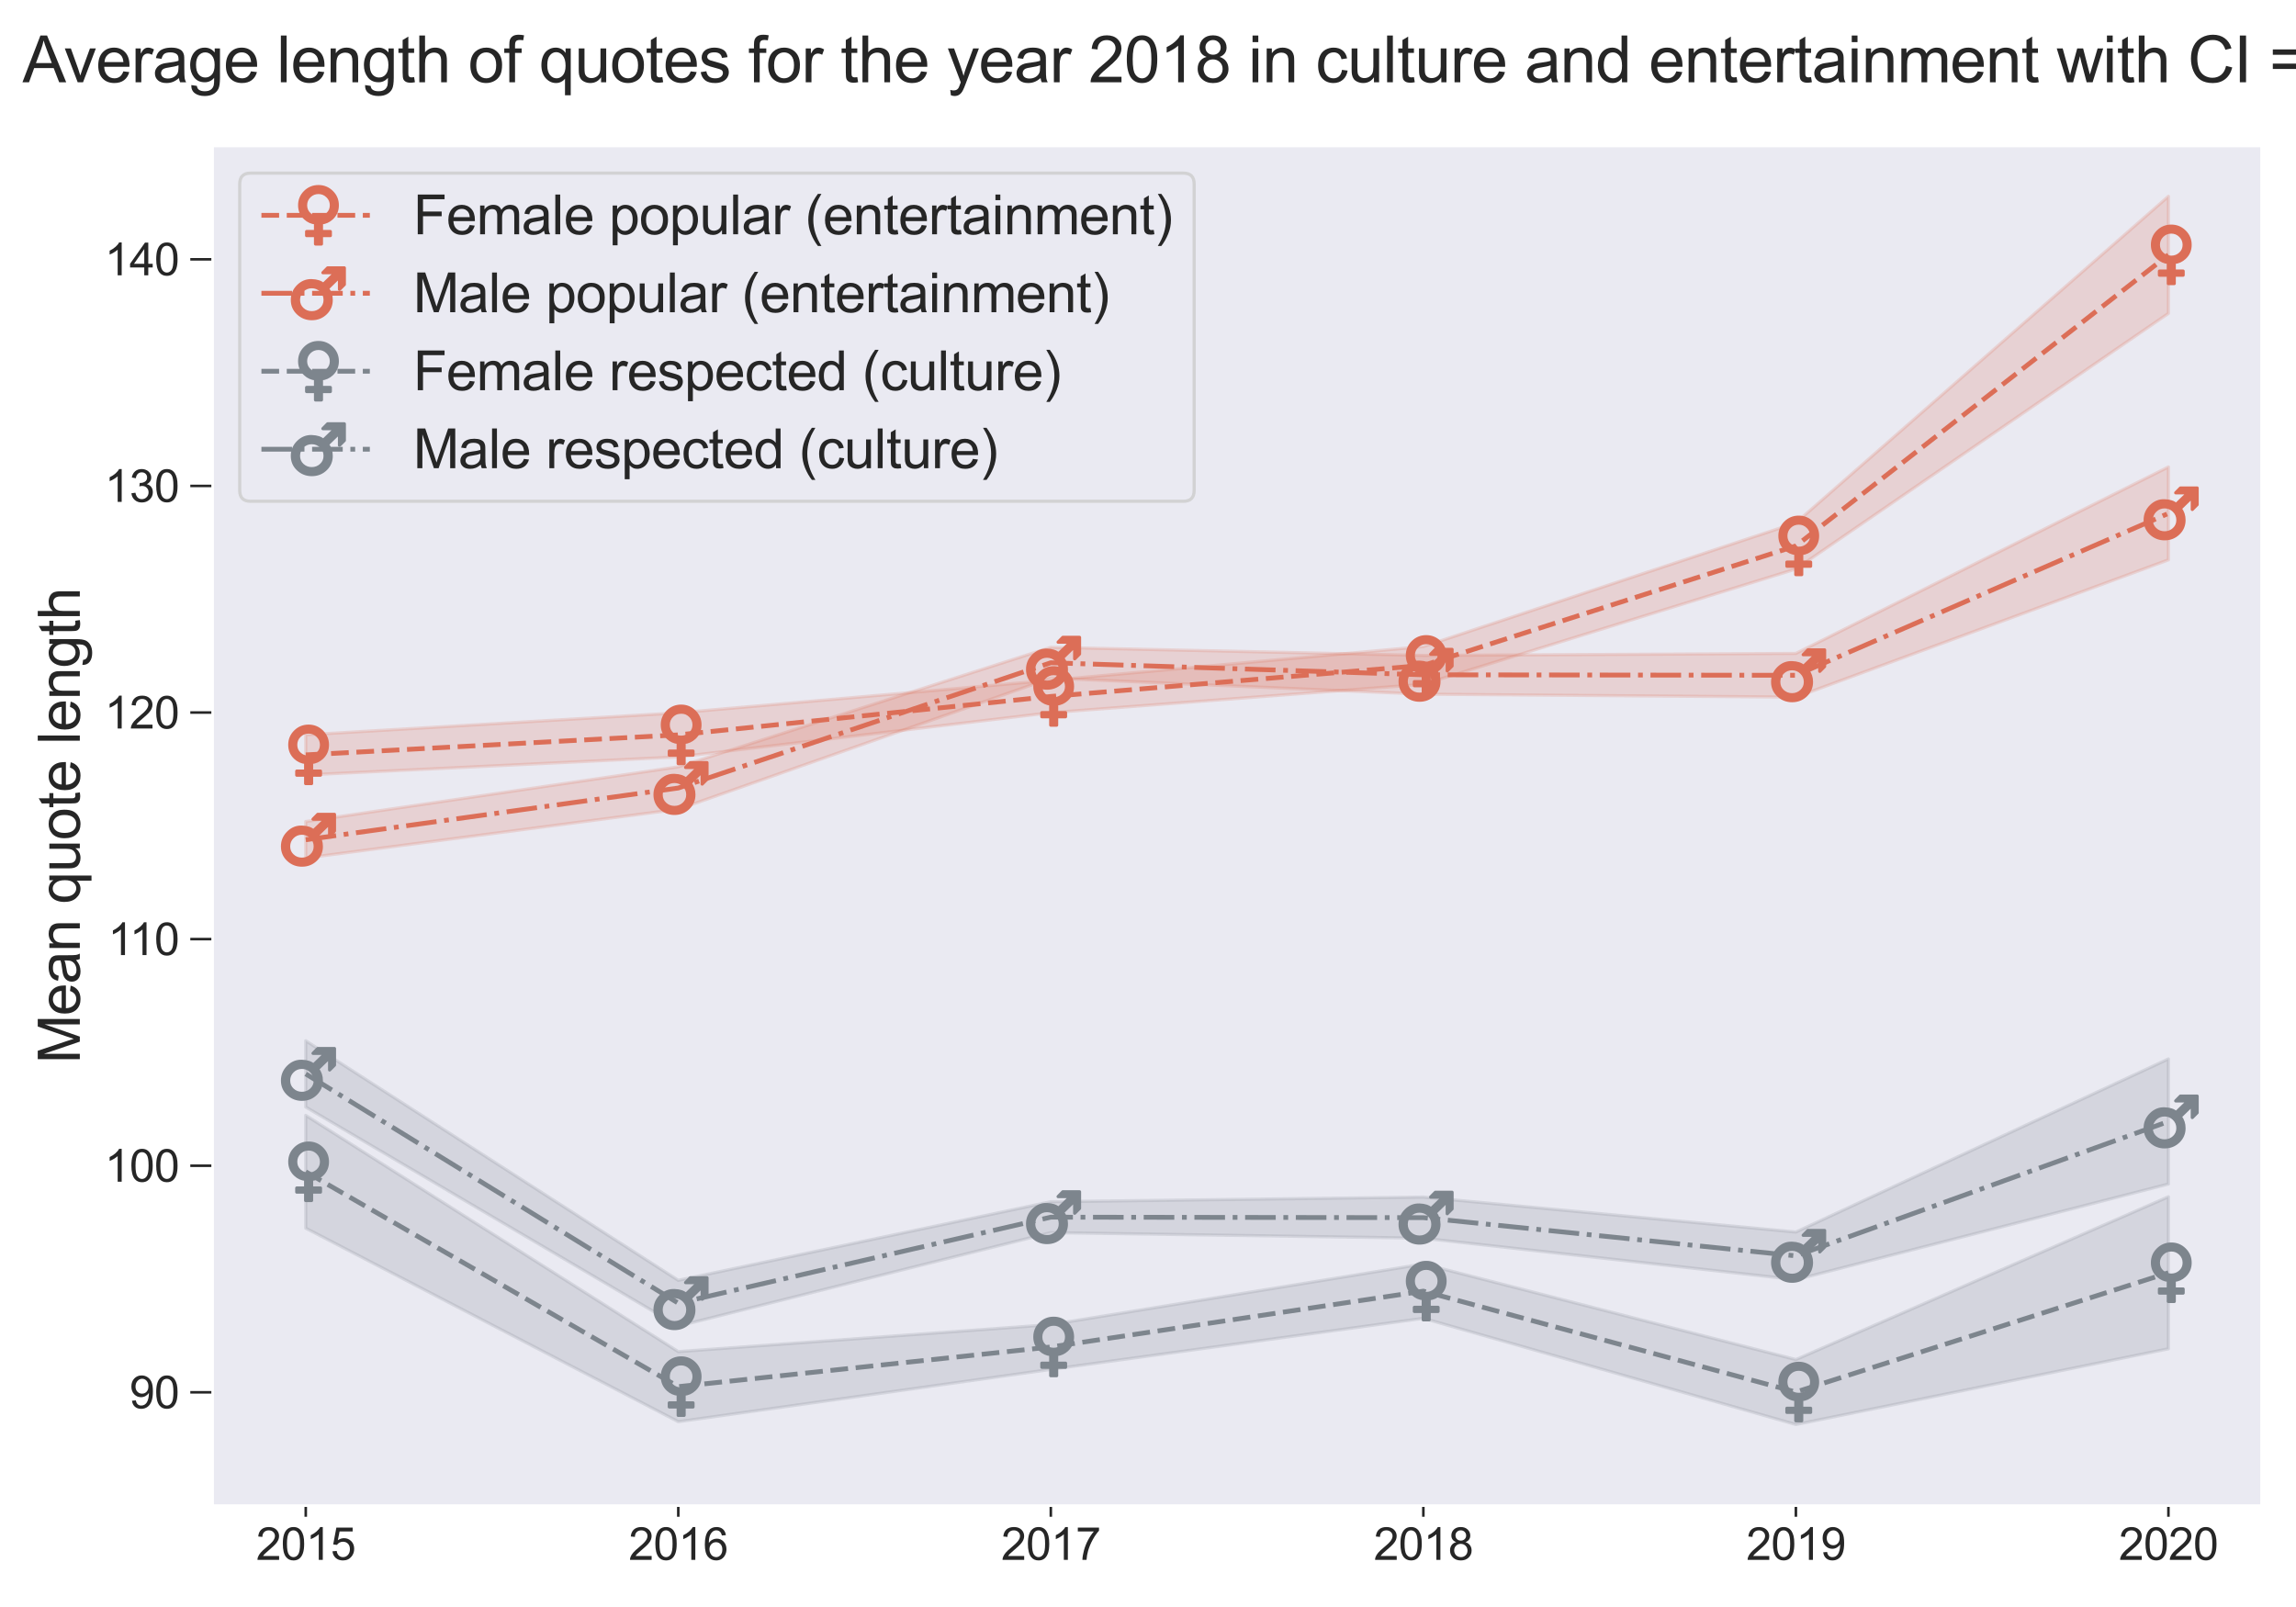 <?xml version="1.0" encoding="utf-8" standalone="no"?>
<!DOCTYPE svg PUBLIC "-//W3C//DTD SVG 1.1//EN"
  "http://www.w3.org/Graphics/SVG/1.1/DTD/svg11.dtd">
<svg height="504pt" version="1.1" viewBox="0 0 720 504" width="720pt" xmlns="http://www.w3.org/2000/svg" xmlns:xlink="http://www.w3.org/1999/xlink">
 <defs>
  <style type="text/css">*{stroke-linecap:butt;stroke-linejoin:round;}</style>
 </defs>
 <g id="figure_1">
  <g id="patch_1">
   <path d="M 0 504 
L 720 504 
L 720 0 
L 0 0 
z
" style="fill:#ffffff;"/>
  </g>
  <g id="axes_1">
   <g id="patch_2">
    <path d="M 66.675 472.2 
L 709.2 472.2 
L 709.2 45.8 
L 66.675 45.8 
z
" style="fill:#eaeaf2;"/>
   </g>
   <g id="matplotlib.axis_1">
    <g id="xtick_1">
     <g id="line2d_1">
      <defs>
       <path d="M 0 0 
L 0 3.5 
" id="meeadd3e5e6" style="stroke:#262626;stroke-width:0.8;"/>
      </defs>
      <g>
       <use style="fill:#262626;stroke:#262626;stroke-width:0.8;" x="95.881" xlink:href="#meeadd3e5e6" y="472.2"/>
      </g>
     </g>
     <g id="text_1">
      <!-- 2015 -->
      <g style="fill:#262626;" transform="translate(80.31 489.221)scale(0.14 -0.14)">
       <defs>
        <path d="M 3222 541 
L 3222 0 
L 194 0 
Q 188 203 259 391 
Q 375 700 629 1000 
Q 884 1300 1366 1694 
Q 2113 2306 2375 2664 
Q 2638 3022 2638 3341 
Q 2638 3675 2398 3904 
Q 2159 4134 1775 4134 
Q 1369 4134 1125 3890 
Q 881 3647 878 3216 
L 300 3275 
Q 359 3922 746 4261 
Q 1134 4600 1788 4600 
Q 2447 4600 2831 4234 
Q 3216 3869 3216 3328 
Q 3216 3053 3103 2787 
Q 2991 2522 2730 2228 
Q 2469 1934 1863 1422 
Q 1356 997 1212 845 
Q 1069 694 975 541 
L 3222 541 
z
" id="ArialMT-32" transform="scale(0.016)"/>
        <path d="M 266 2259 
Q 266 3072 433 3567 
Q 600 4063 929 4331 
Q 1259 4600 1759 4600 
Q 2128 4600 2406 4451 
Q 2684 4303 2865 4023 
Q 3047 3744 3150 3342 
Q 3253 2941 3253 2259 
Q 3253 1453 3087 958 
Q 2922 463 2592 192 
Q 2263 -78 1759 -78 
Q 1097 -78 719 397 
Q 266 969 266 2259 
z
M 844 2259 
Q 844 1131 1108 757 
Q 1372 384 1759 384 
Q 2147 384 2411 759 
Q 2675 1134 2675 2259 
Q 2675 3391 2411 3762 
Q 2147 4134 1753 4134 
Q 1366 4134 1134 3806 
Q 844 3388 844 2259 
z
" id="ArialMT-30" transform="scale(0.016)"/>
        <path d="M 2384 0 
L 1822 0 
L 1822 3584 
Q 1619 3391 1289 3197 
Q 959 3003 697 2906 
L 697 3450 
Q 1169 3672 1522 3987 
Q 1875 4303 2022 4600 
L 2384 4600 
L 2384 0 
z
" id="ArialMT-31" transform="scale(0.016)"/>
        <path d="M 266 1200 
L 856 1250 
Q 922 819 1161 601 
Q 1400 384 1738 384 
Q 2144 384 2425 690 
Q 2706 997 2706 1503 
Q 2706 1984 2436 2262 
Q 2166 2541 1728 2541 
Q 1456 2541 1237 2417 
Q 1019 2294 894 2097 
L 366 2166 
L 809 4519 
L 3088 4519 
L 3088 3981 
L 1259 3981 
L 1013 2750 
Q 1425 3038 1878 3038 
Q 2478 3038 2890 2622 
Q 3303 2206 3303 1553 
Q 3303 931 2941 478 
Q 2500 -78 1738 -78 
Q 1113 -78 717 272 
Q 322 622 266 1200 
z
" id="ArialMT-35" transform="scale(0.016)"/>
       </defs>
       <use xlink:href="#ArialMT-32"/>
       <use x="55.615" xlink:href="#ArialMT-30"/>
       <use x="111.23" xlink:href="#ArialMT-31"/>
       <use x="166.846" xlink:href="#ArialMT-35"/>
      </g>
     </g>
    </g>
    <g id="xtick_2">
     <g id="line2d_2">
      <g>
       <use style="fill:#262626;stroke:#262626;stroke-width:0.8;" x="212.703" xlink:href="#meeadd3e5e6" y="472.2"/>
      </g>
     </g>
     <g id="text_2">
      <!-- 2016 -->
      <g style="fill:#262626;" transform="translate(197.133 489.221)scale(0.14 -0.14)">
       <defs>
        <path d="M 3184 3459 
L 2625 3416 
Q 2550 3747 2413 3897 
Q 2184 4138 1850 4138 
Q 1581 4138 1378 3988 
Q 1113 3794 959 3422 
Q 806 3050 800 2363 
Q 1003 2672 1297 2822 
Q 1591 2972 1913 2972 
Q 2475 2972 2870 2558 
Q 3266 2144 3266 1488 
Q 3266 1056 3080 686 
Q 2894 316 2569 119 
Q 2244 -78 1831 -78 
Q 1128 -78 684 439 
Q 241 956 241 2144 
Q 241 3472 731 4075 
Q 1159 4600 1884 4600 
Q 2425 4600 2770 4297 
Q 3116 3994 3184 3459 
z
M 888 1484 
Q 888 1194 1011 928 
Q 1134 663 1356 523 
Q 1578 384 1822 384 
Q 2178 384 2434 671 
Q 2691 959 2691 1453 
Q 2691 1928 2437 2201 
Q 2184 2475 1800 2475 
Q 1419 2475 1153 2201 
Q 888 1928 888 1484 
z
" id="ArialMT-36" transform="scale(0.016)"/>
       </defs>
       <use xlink:href="#ArialMT-32"/>
       <use x="55.615" xlink:href="#ArialMT-30"/>
       <use x="111.23" xlink:href="#ArialMT-31"/>
       <use x="166.846" xlink:href="#ArialMT-36"/>
      </g>
     </g>
    </g>
    <g id="xtick_3">
     <g id="line2d_3">
      <g>
       <use style="fill:#262626;stroke:#262626;stroke-width:0.8;" x="329.526" xlink:href="#meeadd3e5e6" y="472.2"/>
      </g>
     </g>
     <g id="text_3">
      <!-- 2017 -->
      <g style="fill:#262626;" transform="translate(313.956 489.221)scale(0.14 -0.14)">
       <defs>
        <path d="M 303 3981 
L 303 4522 
L 3269 4522 
L 3269 4084 
Q 2831 3619 2401 2847 
Q 1972 2075 1738 1259 
Q 1569 684 1522 0 
L 944 0 
Q 953 541 1156 1306 
Q 1359 2072 1739 2783 
Q 2119 3494 2547 3981 
L 303 3981 
z
" id="ArialMT-37" transform="scale(0.016)"/>
       </defs>
       <use xlink:href="#ArialMT-32"/>
       <use x="55.615" xlink:href="#ArialMT-30"/>
       <use x="111.23" xlink:href="#ArialMT-31"/>
       <use x="166.846" xlink:href="#ArialMT-37"/>
      </g>
     </g>
    </g>
    <g id="xtick_4">
     <g id="line2d_4">
      <g>
       <use style="fill:#262626;stroke:#262626;stroke-width:0.8;" x="446.349" xlink:href="#meeadd3e5e6" y="472.2"/>
      </g>
     </g>
     <g id="text_4">
      <!-- 2018 -->
      <g style="fill:#262626;" transform="translate(430.778 489.221)scale(0.14 -0.14)">
       <defs>
        <path d="M 1131 2484 
Q 781 2613 612 2850 
Q 444 3088 444 3419 
Q 444 3919 803 4259 
Q 1163 4600 1759 4600 
Q 2359 4600 2725 4251 
Q 3091 3903 3091 3403 
Q 3091 3084 2923 2848 
Q 2756 2613 2416 2484 
Q 2838 2347 3058 2040 
Q 3278 1734 3278 1309 
Q 3278 722 2862 322 
Q 2447 -78 1769 -78 
Q 1091 -78 675 323 
Q 259 725 259 1325 
Q 259 1772 486 2073 
Q 713 2375 1131 2484 
z
M 1019 3438 
Q 1019 3113 1228 2906 
Q 1438 2700 1772 2700 
Q 2097 2700 2305 2904 
Q 2513 3109 2513 3406 
Q 2513 3716 2298 3927 
Q 2084 4138 1766 4138 
Q 1444 4138 1231 3931 
Q 1019 3725 1019 3438 
z
M 838 1322 
Q 838 1081 952 856 
Q 1066 631 1291 507 
Q 1516 384 1775 384 
Q 2178 384 2440 643 
Q 2703 903 2703 1303 
Q 2703 1709 2433 1975 
Q 2163 2241 1756 2241 
Q 1359 2241 1098 1978 
Q 838 1716 838 1322 
z
" id="ArialMT-38" transform="scale(0.016)"/>
       </defs>
       <use xlink:href="#ArialMT-32"/>
       <use x="55.615" xlink:href="#ArialMT-30"/>
       <use x="111.23" xlink:href="#ArialMT-31"/>
       <use x="166.846" xlink:href="#ArialMT-38"/>
      </g>
     </g>
    </g>
    <g id="xtick_5">
     <g id="line2d_5">
      <g>
       <use style="fill:#262626;stroke:#262626;stroke-width:0.8;" x="563.172" xlink:href="#meeadd3e5e6" y="472.2"/>
      </g>
     </g>
     <g id="text_5">
      <!-- 2019 -->
      <g style="fill:#262626;" transform="translate(547.601 489.221)scale(0.14 -0.14)">
       <defs>
        <path d="M 350 1059 
L 891 1109 
Q 959 728 1153 556 
Q 1347 384 1650 384 
Q 1909 384 2104 503 
Q 2300 622 2425 820 
Q 2550 1019 2634 1356 
Q 2719 1694 2719 2044 
Q 2719 2081 2716 2156 
Q 2547 1888 2255 1720 
Q 1963 1553 1622 1553 
Q 1053 1553 659 1965 
Q 266 2378 266 3053 
Q 266 3750 677 4175 
Q 1088 4600 1706 4600 
Q 2153 4600 2523 4359 
Q 2894 4119 3086 3673 
Q 3278 3228 3278 2384 
Q 3278 1506 3087 986 
Q 2897 466 2520 194 
Q 2144 -78 1638 -78 
Q 1100 -78 759 220 
Q 419 519 350 1059 
z
M 2653 3081 
Q 2653 3566 2395 3850 
Q 2138 4134 1775 4134 
Q 1400 4134 1122 3828 
Q 844 3522 844 3034 
Q 844 2597 1108 2323 
Q 1372 2050 1759 2050 
Q 2150 2050 2401 2323 
Q 2653 2597 2653 3081 
z
" id="ArialMT-39" transform="scale(0.016)"/>
       </defs>
       <use xlink:href="#ArialMT-32"/>
       <use x="55.615" xlink:href="#ArialMT-30"/>
       <use x="111.23" xlink:href="#ArialMT-31"/>
       <use x="166.846" xlink:href="#ArialMT-39"/>
      </g>
     </g>
    </g>
    <g id="xtick_6">
     <g id="line2d_6">
      <g>
       <use style="fill:#262626;stroke:#262626;stroke-width:0.8;" x="679.994" xlink:href="#meeadd3e5e6" y="472.2"/>
      </g>
     </g>
     <g id="text_6">
      <!-- 2020 -->
      <g style="fill:#262626;" transform="translate(664.424 489.221)scale(0.14 -0.14)">
       <use xlink:href="#ArialMT-32"/>
       <use x="55.615" xlink:href="#ArialMT-30"/>
       <use x="111.23" xlink:href="#ArialMT-32"/>
       <use x="166.846" xlink:href="#ArialMT-30"/>
      </g>
     </g>
    </g>
   </g>
   <g id="matplotlib.axis_2">
    <g id="ytick_1">
     <g id="line2d_7">
      <defs>
       <path d="M 0 0 
L -7 0 
" id="m689f4fa2b9" style="stroke:#262626;stroke-width:0.8;"/>
      </defs>
      <g>
       <use style="fill:#262626;stroke:#262626;stroke-width:0.8;" x="66.675" xlink:href="#m689f4fa2b9" y="436.667"/>
      </g>
     </g>
     <g id="text_7">
      <!-- 90 -->
      <g style="fill:#262626;" transform="translate(40.604 441.677)scale(0.14 -0.14)">
       <use xlink:href="#ArialMT-39"/>
       <use x="55.615" xlink:href="#ArialMT-30"/>
      </g>
     </g>
    </g>
    <g id="ytick_2">
     <g id="line2d_8">
      <g>
       <use style="fill:#262626;stroke:#262626;stroke-width:0.8;" x="66.675" xlink:href="#m689f4fa2b9" y="365.6"/>
      </g>
     </g>
     <g id="text_8">
      <!-- 100 -->
      <g style="fill:#262626;" transform="translate(32.819 370.61)scale(0.14 -0.14)">
       <use xlink:href="#ArialMT-31"/>
       <use x="55.615" xlink:href="#ArialMT-30"/>
       <use x="111.23" xlink:href="#ArialMT-30"/>
      </g>
     </g>
    </g>
    <g id="ytick_3">
     <g id="line2d_9">
      <g>
       <use style="fill:#262626;stroke:#262626;stroke-width:0.8;" x="66.675" xlink:href="#m689f4fa2b9" y="294.533"/>
      </g>
     </g>
     <g id="text_9">
      <!-- 110 -->
      <g style="fill:#262626;" transform="translate(33.852 299.544)scale(0.14 -0.14)">
       <use xlink:href="#ArialMT-31"/>
       <use x="48.24" xlink:href="#ArialMT-31"/>
       <use x="103.855" xlink:href="#ArialMT-30"/>
      </g>
     </g>
    </g>
    <g id="ytick_4">
     <g id="line2d_10">
      <g>
       <use style="fill:#262626;stroke:#262626;stroke-width:0.8;" x="66.675" xlink:href="#m689f4fa2b9" y="223.467"/>
      </g>
     </g>
     <g id="text_10">
      <!-- 120 -->
      <g style="fill:#262626;" transform="translate(32.819 228.477)scale(0.14 -0.14)">
       <use xlink:href="#ArialMT-31"/>
       <use x="55.615" xlink:href="#ArialMT-32"/>
       <use x="111.23" xlink:href="#ArialMT-30"/>
      </g>
     </g>
    </g>
    <g id="ytick_5">
     <g id="line2d_11">
      <g>
       <use style="fill:#262626;stroke:#262626;stroke-width:0.8;" x="66.675" xlink:href="#m689f4fa2b9" y="152.4"/>
      </g>
     </g>
     <g id="text_11">
      <!-- 130 -->
      <g style="fill:#262626;" transform="translate(32.819 157.41)scale(0.14 -0.14)">
       <defs>
        <path d="M 269 1209 
L 831 1284 
Q 928 806 1161 595 
Q 1394 384 1728 384 
Q 2125 384 2398 659 
Q 2672 934 2672 1341 
Q 2672 1728 2419 1979 
Q 2166 2231 1775 2231 
Q 1616 2231 1378 2169 
L 1441 2663 
Q 1497 2656 1531 2656 
Q 1891 2656 2178 2843 
Q 2466 3031 2466 3422 
Q 2466 3731 2256 3934 
Q 2047 4138 1716 4138 
Q 1388 4138 1169 3931 
Q 950 3725 888 3313 
L 325 3413 
Q 428 3978 793 4289 
Q 1159 4600 1703 4600 
Q 2078 4600 2393 4439 
Q 2709 4278 2876 4000 
Q 3044 3722 3044 3409 
Q 3044 3113 2884 2869 
Q 2725 2625 2413 2481 
Q 2819 2388 3044 2092 
Q 3269 1797 3269 1353 
Q 3269 753 2831 336 
Q 2394 -81 1725 -81 
Q 1122 -81 723 278 
Q 325 638 269 1209 
z
" id="ArialMT-33" transform="scale(0.016)"/>
       </defs>
       <use xlink:href="#ArialMT-31"/>
       <use x="55.615" xlink:href="#ArialMT-33"/>
       <use x="111.23" xlink:href="#ArialMT-30"/>
      </g>
     </g>
    </g>
    <g id="ytick_6">
     <g id="line2d_12">
      <g>
       <use style="fill:#262626;stroke:#262626;stroke-width:0.8;" x="66.675" xlink:href="#m689f4fa2b9" y="81.333"/>
      </g>
     </g>
     <g id="text_12">
      <!-- 140 -->
      <g style="fill:#262626;" transform="translate(32.819 86.344)scale(0.14 -0.14)">
       <defs>
        <path d="M 2069 0 
L 2069 1097 
L 81 1097 
L 81 1613 
L 2172 4581 
L 2631 4581 
L 2631 1613 
L 3250 1613 
L 3250 1097 
L 2631 1097 
L 2631 0 
L 2069 0 
z
M 2069 1613 
L 2069 3678 
L 634 1613 
L 2069 1613 
z
" id="ArialMT-34" transform="scale(0.016)"/>
       </defs>
       <use xlink:href="#ArialMT-31"/>
       <use x="55.615" xlink:href="#ArialMT-34"/>
       <use x="111.23" xlink:href="#ArialMT-30"/>
      </g>
     </g>
    </g>
    <g id="text_13">
     <!-- Mean quote length -->
     <g style="fill:#262626;" transform="translate(25.031 333.551)rotate(-90)scale(0.18 -0.18)">
      <defs>
       <path d="M 475 0 
L 475 4581 
L 1388 4581 
L 2472 1338 
Q 2622 884 2691 659 
Q 2769 909 2934 1394 
L 4031 4581 
L 4847 4581 
L 4847 0 
L 4263 0 
L 4263 3834 
L 2931 0 
L 2384 0 
L 1059 3900 
L 1059 0 
L 475 0 
z
" id="ArialMT-4d" transform="scale(0.016)"/>
       <path d="M 2694 1069 
L 3275 997 
Q 3138 488 2766 206 
Q 2394 -75 1816 -75 
Q 1088 -75 661 373 
Q 234 822 234 1631 
Q 234 2469 665 2931 
Q 1097 3394 1784 3394 
Q 2450 3394 2872 2941 
Q 3294 2488 3294 1666 
Q 3294 1616 3291 1516 
L 816 1516 
Q 847 969 1125 678 
Q 1403 388 1819 388 
Q 2128 388 2347 550 
Q 2566 713 2694 1069 
z
M 847 1978 
L 2700 1978 
Q 2663 2397 2488 2606 
Q 2219 2931 1791 2931 
Q 1403 2931 1139 2672 
Q 875 2413 847 1978 
z
" id="ArialMT-65" transform="scale(0.016)"/>
       <path d="M 2588 409 
Q 2275 144 1986 34 
Q 1697 -75 1366 -75 
Q 819 -75 525 192 
Q 231 459 231 875 
Q 231 1119 342 1320 
Q 453 1522 633 1644 
Q 813 1766 1038 1828 
Q 1203 1872 1538 1913 
Q 2219 1994 2541 2106 
Q 2544 2222 2544 2253 
Q 2544 2597 2384 2738 
Q 2169 2928 1744 2928 
Q 1347 2928 1158 2789 
Q 969 2650 878 2297 
L 328 2372 
Q 403 2725 575 2942 
Q 747 3159 1072 3276 
Q 1397 3394 1825 3394 
Q 2250 3394 2515 3294 
Q 2781 3194 2906 3042 
Q 3031 2891 3081 2659 
Q 3109 2516 3109 2141 
L 3109 1391 
Q 3109 606 3145 398 
Q 3181 191 3288 0 
L 2700 0 
Q 2613 175 2588 409 
z
M 2541 1666 
Q 2234 1541 1622 1453 
Q 1275 1403 1131 1340 
Q 988 1278 909 1158 
Q 831 1038 831 891 
Q 831 666 1001 516 
Q 1172 366 1500 366 
Q 1825 366 2078 508 
Q 2331 650 2450 897 
Q 2541 1088 2541 1459 
L 2541 1666 
z
" id="ArialMT-61" transform="scale(0.016)"/>
       <path d="M 422 0 
L 422 3319 
L 928 3319 
L 928 2847 
Q 1294 3394 1984 3394 
Q 2284 3394 2536 3286 
Q 2788 3178 2913 3003 
Q 3038 2828 3088 2588 
Q 3119 2431 3119 2041 
L 3119 0 
L 2556 0 
L 2556 2019 
Q 2556 2363 2490 2533 
Q 2425 2703 2258 2804 
Q 2091 2906 1866 2906 
Q 1506 2906 1245 2678 
Q 984 2450 984 1813 
L 984 0 
L 422 0 
z
" id="ArialMT-6e" transform="scale(0.016)"/>
       <path id="ArialMT-20" transform="scale(0.016)"/>
       <path d="M 2538 -1272 
L 2538 353 
Q 2406 169 2170 47 
Q 1934 -75 1669 -75 
Q 1078 -75 651 397 
Q 225 869 225 1691 
Q 225 2191 398 2587 
Q 572 2984 901 3189 
Q 1231 3394 1625 3394 
Q 2241 3394 2594 2875 
L 2594 3319 
L 3100 3319 
L 3100 -1272 
L 2538 -1272 
z
M 803 1669 
Q 803 1028 1072 708 
Q 1341 388 1716 388 
Q 2075 388 2334 692 
Q 2594 997 2594 1619 
Q 2594 2281 2320 2615 
Q 2047 2950 1678 2950 
Q 1313 2950 1058 2639 
Q 803 2328 803 1669 
z
" id="ArialMT-71" transform="scale(0.016)"/>
       <path d="M 2597 0 
L 2597 488 
Q 2209 -75 1544 -75 
Q 1250 -75 995 37 
Q 741 150 617 320 
Q 494 491 444 738 
Q 409 903 409 1263 
L 409 3319 
L 972 3319 
L 972 1478 
Q 972 1038 1006 884 
Q 1059 663 1231 536 
Q 1403 409 1656 409 
Q 1909 409 2131 539 
Q 2353 669 2445 892 
Q 2538 1116 2538 1541 
L 2538 3319 
L 3100 3319 
L 3100 0 
L 2597 0 
z
" id="ArialMT-75" transform="scale(0.016)"/>
       <path d="M 213 1659 
Q 213 2581 725 3025 
Q 1153 3394 1769 3394 
Q 2453 3394 2887 2945 
Q 3322 2497 3322 1706 
Q 3322 1066 3130 698 
Q 2938 331 2570 128 
Q 2203 -75 1769 -75 
Q 1072 -75 642 372 
Q 213 819 213 1659 
z
M 791 1659 
Q 791 1022 1069 705 
Q 1347 388 1769 388 
Q 2188 388 2466 706 
Q 2744 1025 2744 1678 
Q 2744 2294 2464 2611 
Q 2184 2928 1769 2928 
Q 1347 2928 1069 2612 
Q 791 2297 791 1659 
z
" id="ArialMT-6f" transform="scale(0.016)"/>
       <path d="M 1650 503 
L 1731 6 
Q 1494 -44 1306 -44 
Q 1000 -44 831 53 
Q 663 150 594 308 
Q 525 466 525 972 
L 525 2881 
L 113 2881 
L 113 3319 
L 525 3319 
L 525 4141 
L 1084 4478 
L 1084 3319 
L 1650 3319 
L 1650 2881 
L 1084 2881 
L 1084 941 
Q 1084 700 1114 631 
Q 1144 563 1211 522 
Q 1278 481 1403 481 
Q 1497 481 1650 503 
z
" id="ArialMT-74" transform="scale(0.016)"/>
       <path d="M 409 0 
L 409 4581 
L 972 4581 
L 972 0 
L 409 0 
z
" id="ArialMT-6c" transform="scale(0.016)"/>
       <path d="M 319 -275 
L 866 -356 
Q 900 -609 1056 -725 
Q 1266 -881 1628 -881 
Q 2019 -881 2231 -725 
Q 2444 -569 2519 -288 
Q 2563 -116 2559 434 
Q 2191 0 1641 0 
Q 956 0 581 494 
Q 206 988 206 1678 
Q 206 2153 378 2554 
Q 550 2956 876 3175 
Q 1203 3394 1644 3394 
Q 2231 3394 2613 2919 
L 2613 3319 
L 3131 3319 
L 3131 450 
Q 3131 -325 2973 -648 
Q 2816 -972 2473 -1159 
Q 2131 -1347 1631 -1347 
Q 1038 -1347 672 -1080 
Q 306 -813 319 -275 
z
M 784 1719 
Q 784 1066 1043 766 
Q 1303 466 1694 466 
Q 2081 466 2343 764 
Q 2606 1063 2606 1700 
Q 2606 2309 2336 2618 
Q 2066 2928 1684 2928 
Q 1309 2928 1046 2623 
Q 784 2319 784 1719 
z
" id="ArialMT-67" transform="scale(0.016)"/>
       <path d="M 422 0 
L 422 4581 
L 984 4581 
L 984 2938 
Q 1378 3394 1978 3394 
Q 2347 3394 2619 3248 
Q 2891 3103 3008 2847 
Q 3125 2591 3125 2103 
L 3125 0 
L 2563 0 
L 2563 2103 
Q 2563 2525 2380 2717 
Q 2197 2909 1863 2909 
Q 1613 2909 1392 2779 
Q 1172 2650 1078 2428 
Q 984 2206 984 1816 
L 984 0 
L 422 0 
z
" id="ArialMT-68" transform="scale(0.016)"/>
      </defs>
      <use xlink:href="#ArialMT-4d"/>
      <use x="83.301" xlink:href="#ArialMT-65"/>
      <use x="138.916" xlink:href="#ArialMT-61"/>
      <use x="194.531" xlink:href="#ArialMT-6e"/>
      <use x="250.146" xlink:href="#ArialMT-20"/>
      <use x="277.93" xlink:href="#ArialMT-71"/>
      <use x="333.545" xlink:href="#ArialMT-75"/>
      <use x="389.16" xlink:href="#ArialMT-6f"/>
      <use x="444.775" xlink:href="#ArialMT-74"/>
      <use x="472.559" xlink:href="#ArialMT-65"/>
      <use x="528.174" xlink:href="#ArialMT-20"/>
      <use x="555.957" xlink:href="#ArialMT-6c"/>
      <use x="578.174" xlink:href="#ArialMT-65"/>
      <use x="633.789" xlink:href="#ArialMT-6e"/>
      <use x="689.404" xlink:href="#ArialMT-67"/>
      <use x="745.02" xlink:href="#ArialMT-74"/>
      <use x="772.803" xlink:href="#ArialMT-68"/>
     </g>
    </g>
   </g>
   <g id="PolyCollection_1">
    <defs>
     <path d="M 95.881 -273.548 
L 95.881 -260.954 
L 212.703 -266.61 
L 329.526 -280.492 
L 446.349 -289.39 
L 563.172 -325.547 
L 679.994 -405.711 
L 679.994 -442.421 
L 679.994 -442.421 
L 563.172 -340.032 
L 446.349 -301.225 
L 329.526 -290.661 
L 212.703 -280.436 
L 95.881 -273.548 
z
" id="md43b8e95e9" style="stroke:#dc6e57;stroke-opacity:0.2;"/>
    </defs>
    <g clip-path="url(#pd20a192dd0)">
     <use style="fill:#dc6e57;fill-opacity:0.2;stroke:#dc6e57;stroke-opacity:0.2;" x="0" xlink:href="#md43b8e95e9" y="504"/>
    </g>
   </g>
   <g id="PolyCollection_2">
    <defs>
     <path d="M 95.881 -246.35 
L 95.881 -234.914 
L 212.703 -250.206 
L 329.526 -291.307 
L 446.349 -286.281 
L 563.172 -285.357 
L 679.994 -328.421 
L 679.994 -357.551 
L 679.994 -357.551 
L 563.172 -299.071 
L 446.349 -298.448 
L 329.526 -300.979 
L 212.703 -263.507 
L 95.881 -246.35 
z
" id="m08f9a6fab2" style="stroke:#dc6e57;stroke-opacity:0.2;"/>
    </defs>
    <g clip-path="url(#pd20a192dd0)">
     <use style="fill:#dc6e57;fill-opacity:0.2;stroke:#dc6e57;stroke-opacity:0.2;" x="0" xlink:href="#m08f9a6fab2" y="504"/>
    </g>
   </g>
   <g id="PolyCollection_3">
    <defs>
     <path d="M 95.881 -154.188 
L 95.881 -118.799 
L 212.703 -58.122 
L 329.526 -74.525 
L 446.349 -90.541 
L 563.172 -57.231 
L 679.994 -80.984 
L 679.994 -128.663 
L 679.994 -128.663 
L 563.172 -77.602 
L 446.349 -107.591 
L 329.526 -88.576 
L 212.703 -80.097 
L 95.881 -154.188 
z
" id="m292065597f" style="stroke:#7d858d;stroke-opacity:0.2;"/>
    </defs>
    <g clip-path="url(#pd20a192dd0)">
     <use style="fill:#7d858d;fill-opacity:0.2;stroke:#7d858d;stroke-opacity:0.2;" x="0" xlink:href="#m292065597f" y="504"/>
    </g>
   </g>
   <g id="PolyCollection_4">
    <defs>
     <path d="M 95.881 -177.587 
L 95.881 -156.796 
L 212.703 -88.119 
L 329.526 -117.412 
L 446.349 -115.656 
L 563.172 -102.659 
L 679.994 -132.657 
L 679.994 -171.894 
L 679.994 -171.894 
L 563.172 -117.6 
L 446.349 -128.565 
L 329.526 -127.113 
L 212.703 -102.456 
L 95.881 -177.587 
z
" id="m00f8dc031d" style="stroke:#7d858d;stroke-opacity:0.2;"/>
    </defs>
    <g clip-path="url(#pd20a192dd0)">
     <use style="fill:#7d858d;fill-opacity:0.2;stroke:#7d858d;stroke-opacity:0.2;" x="0" xlink:href="#m00f8dc031d" y="504"/>
    </g>
   </g>
   <g id="line2d_13">
    <path clip-path="url(#pd20a192dd0)" d="M 95.881 236.749 
L 212.703 230.477 
L 329.526 218.423 
L 446.349 208.693 
L 563.172 171.211 
L 679.994 79.934 
" style="fill:none;stroke:#dc6e57;stroke-dasharray:5.55,2.4;stroke-dashoffset:0;stroke-width:1.5;"/>
    <defs>
     <path d="M 0.898 -7.165 
Q -0.786 -7.165 -1.971 -5.993 
Q -3.156 -4.825 -3.156 -3.144 
Q -3.156 -1.474 -1.971 -0.364 
Q -0.786 0.742 0.898 0.742 
Q 2.549 0.742 3.747 -0.364 
Q 4.948 -1.474 4.948 -3.144 
Q 4.948 -4.825 3.747 -5.993 
Q 2.549 -7.165 0.898 -7.165 
z
M -3.268 0.906 
Q -5.001 -0.702 -5.001 -3.144 
Q -5.001 -5.596 -3.277 -7.296 
Q -1.554 -9 0.898 -9 
Q 3.317 -9 5.056 -7.296 
Q 6.796 -5.596 6.796 -3.144 
Q 6.796 -0.693 5.063 0.906 
Q 3.668 2.199 1.82 2.383 
L 1.82 5.091 
L 4.61 5.091 
L 4.61 6.364 
L 1.82 6.364 
L 1.82 9 
L -0.025 9 
L -0.025 6.364 
L -2.815 6.364 
L -2.815 5.091 
L -0.025 5.091 
L -0.025 2.373 
Q -1.882 2.199 -3.268 0.906 
z
" id="mba4ca3584f" style="stroke:#dc6e57;"/>
    </defs>
    <g clip-path="url(#pd20a192dd0)">
     <use style="fill:#dc6e57;stroke:#dc6e57;" x="95.881" xlink:href="#mba4ca3584f" y="236.749"/>
     <use style="fill:#dc6e57;stroke:#dc6e57;" x="212.703" xlink:href="#mba4ca3584f" y="230.477"/>
     <use style="fill:#dc6e57;stroke:#dc6e57;" x="329.526" xlink:href="#mba4ca3584f" y="218.423"/>
     <use style="fill:#dc6e57;stroke:#dc6e57;" x="446.349" xlink:href="#mba4ca3584f" y="208.693"/>
     <use style="fill:#dc6e57;stroke:#dc6e57;" x="563.172" xlink:href="#mba4ca3584f" y="171.211"/>
     <use style="fill:#dc6e57;stroke:#dc6e57;" x="679.994" xlink:href="#mba4ca3584f" y="79.934"/>
    </g>
   </g>
   <g id="line2d_14">
    <path clip-path="url(#pd20a192dd0)" d="M 95.881 263.368 
L 212.703 247.143 
L 329.526 207.857 
L 446.349 211.636 
L 563.172 211.786 
L 679.994 161.014 
" style="fill:none;stroke:#dc6e57;stroke-dasharray:9.6,2.4,1.5,2.4;stroke-dashoffset:0;stroke-width:1.5;"/>
    <defs>
     <path d="M -1.202 -2.065 
Q -2.936 -2.065 -4.158 -0.857 
Q -5.38 0.349 -5.38 2.086 
Q -5.38 3.819 -4.158 4.964 
Q -2.936 6.105 -1.202 6.105 
Q 0.501 6.105 1.74 4.964 
Q 2.98 3.819 2.98 2.086 
Q 2.98 0.349 1.74 -0.857 
Q 0.501 -2.065 -1.202 -2.065 
z
M 3.159 6.22 
Q 1.381 7.957 -1.202 7.957 
Q -3.687 7.957 -5.489 6.281 
Q -7.287 4.602 -7.287 2.082 
Q -7.287 -0.437 -5.462 -2.238 
Q -3.637 -4.043 -1.202 -3.948 
Q 1.212 -3.863 2.397 -2.773 
L 6.217 -6.457 
L 2.289 -6.457 
L 3.772 -7.957 
L 9 -7.957 
L 9 -2.753 
L 7.486 -1.239 
L 7.486 -5.187 
L 3.698 -1.503 
Q 4.883 0.041 4.883 2.082 
Q 4.883 4.537 3.159 6.22 
z
" id="m515c107ddb" style="stroke:#dc6e57;"/>
    </defs>
    <g clip-path="url(#pd20a192dd0)">
     <use style="fill:#dc6e57;stroke:#dc6e57;" x="95.881" xlink:href="#m515c107ddb" y="263.368"/>
     <use style="fill:#dc6e57;stroke:#dc6e57;" x="212.703" xlink:href="#m515c107ddb" y="247.143"/>
     <use style="fill:#dc6e57;stroke:#dc6e57;" x="329.526" xlink:href="#m515c107ddb" y="207.857"/>
     <use style="fill:#dc6e57;stroke:#dc6e57;" x="446.349" xlink:href="#m515c107ddb" y="211.636"/>
     <use style="fill:#dc6e57;stroke:#dc6e57;" x="563.172" xlink:href="#m515c107ddb" y="211.786"/>
     <use style="fill:#dc6e57;stroke:#dc6e57;" x="679.994" xlink:href="#m515c107ddb" y="161.014"/>
    </g>
   </g>
   <g id="line2d_15">
    <path clip-path="url(#pd20a192dd0)" d="M 95.881 367.507 
L 212.703 434.891 
L 329.526 422.449 
L 446.349 404.934 
L 563.172 436.584 
L 679.994 399.176 
" style="fill:none;stroke:#7d858d;stroke-dasharray:5.55,2.4;stroke-dashoffset:0;stroke-width:1.5;"/>
    <defs>
     <path d="M 0.898 -7.165 
Q -0.786 -7.165 -1.971 -5.993 
Q -3.156 -4.825 -3.156 -3.144 
Q -3.156 -1.474 -1.971 -0.364 
Q -0.786 0.742 0.898 0.742 
Q 2.549 0.742 3.747 -0.364 
Q 4.948 -1.474 4.948 -3.144 
Q 4.948 -4.825 3.747 -5.993 
Q 2.549 -7.165 0.898 -7.165 
z
M -3.268 0.906 
Q -5.001 -0.702 -5.001 -3.144 
Q -5.001 -5.596 -3.277 -7.296 
Q -1.554 -9 0.898 -9 
Q 3.317 -9 5.056 -7.296 
Q 6.796 -5.596 6.796 -3.144 
Q 6.796 -0.693 5.063 0.906 
Q 3.668 2.199 1.82 2.383 
L 1.82 5.091 
L 4.61 5.091 
L 4.61 6.364 
L 1.82 6.364 
L 1.82 9 
L -0.025 9 
L -0.025 6.364 
L -2.815 6.364 
L -2.815 5.091 
L -0.025 5.091 
L -0.025 2.373 
Q -1.882 2.199 -3.268 0.906 
z
" id="mf8a6584975" style="stroke:#7d858d;"/>
    </defs>
    <g clip-path="url(#pd20a192dd0)">
     <use style="fill:#7d858d;stroke:#7d858d;" x="95.881" xlink:href="#mf8a6584975" y="367.507"/>
     <use style="fill:#7d858d;stroke:#7d858d;" x="212.703" xlink:href="#mf8a6584975" y="434.891"/>
     <use style="fill:#7d858d;stroke:#7d858d;" x="329.526" xlink:href="#mf8a6584975" y="422.449"/>
     <use style="fill:#7d858d;stroke:#7d858d;" x="446.349" xlink:href="#mf8a6584975" y="404.934"/>
     <use style="fill:#7d858d;stroke:#7d858d;" x="563.172" xlink:href="#mf8a6584975" y="436.584"/>
     <use style="fill:#7d858d;stroke:#7d858d;" x="679.994" xlink:href="#mf8a6584975" y="399.176"/>
    </g>
   </g>
   <g id="line2d_16">
    <path clip-path="url(#pd20a192dd0)" d="M 95.881 336.809 
L 212.703 408.712 
L 329.526 381.738 
L 446.349 381.889 
L 563.172 393.87 
L 679.994 351.724 
" style="fill:none;stroke:#7d858d;stroke-dasharray:9.6,2.4,1.5,2.4;stroke-dashoffset:0;stroke-width:1.5;"/>
    <defs>
     <path d="M -1.202 -2.065 
Q -2.936 -2.065 -4.158 -0.857 
Q -5.38 0.349 -5.38 2.086 
Q -5.38 3.819 -4.158 4.964 
Q -2.936 6.105 -1.202 6.105 
Q 0.501 6.105 1.74 4.964 
Q 2.98 3.819 2.98 2.086 
Q 2.98 0.349 1.74 -0.857 
Q 0.501 -2.065 -1.202 -2.065 
z
M 3.159 6.22 
Q 1.381 7.957 -1.202 7.957 
Q -3.687 7.957 -5.489 6.281 
Q -7.287 4.602 -7.287 2.082 
Q -7.287 -0.437 -5.462 -2.238 
Q -3.637 -4.043 -1.202 -3.948 
Q 1.212 -3.863 2.397 -2.773 
L 6.217 -6.457 
L 2.289 -6.457 
L 3.772 -7.957 
L 9 -7.957 
L 9 -2.753 
L 7.486 -1.239 
L 7.486 -5.187 
L 3.698 -1.503 
Q 4.883 0.041 4.883 2.082 
Q 4.883 4.537 3.159 6.22 
z
" id="m3f5879b96f" style="stroke:#7d858d;"/>
    </defs>
    <g clip-path="url(#pd20a192dd0)">
     <use style="fill:#7d858d;stroke:#7d858d;" x="95.881" xlink:href="#m3f5879b96f" y="336.809"/>
     <use style="fill:#7d858d;stroke:#7d858d;" x="212.703" xlink:href="#m3f5879b96f" y="408.712"/>
     <use style="fill:#7d858d;stroke:#7d858d;" x="329.526" xlink:href="#m3f5879b96f" y="381.738"/>
     <use style="fill:#7d858d;stroke:#7d858d;" x="446.349" xlink:href="#m3f5879b96f" y="381.889"/>
     <use style="fill:#7d858d;stroke:#7d858d;" x="563.172" xlink:href="#m3f5879b96f" y="393.87"/>
     <use style="fill:#7d858d;stroke:#7d858d;" x="679.994" xlink:href="#m3f5879b96f" y="351.724"/>
    </g>
   </g>
   <g id="patch_3">
    <path d="M 66.675 472.2 
L 66.675 45.8 
" style="fill:none;stroke:#ffffff;stroke-linecap:square;stroke-linejoin:miter;stroke-width:0.8;"/>
   </g>
   <g id="patch_4">
    <path d="M 709.2 472.2 
L 709.2 45.8 
" style="fill:none;stroke:#ffffff;stroke-linecap:square;stroke-linejoin:miter;stroke-width:0.8;"/>
   </g>
   <g id="patch_5">
    <path d="M 66.675 472.2 
L 709.2 472.2 
" style="fill:none;stroke:#ffffff;stroke-linecap:square;stroke-linejoin:miter;stroke-width:0.8;"/>
   </g>
   <g id="patch_6">
    <path d="M 66.675 45.8 
L 709.2 45.8 
" style="fill:none;stroke:#ffffff;stroke-linecap:square;stroke-linejoin:miter;stroke-width:0.8;"/>
   </g>
   <g id="text_14">
    <!-- Average length of quotes for the year 2018 in culture and entertainment with CI = 95% -->
    <g style="fill:#262626;" transform="translate(7.07 25.8)scale(0.2 -0.2)">
     <defs>
      <path d="M -9 0 
L 1750 4581 
L 2403 4581 
L 4278 0 
L 3588 0 
L 3053 1388 
L 1138 1388 
L 634 0 
L -9 0 
z
M 1313 1881 
L 2866 1881 
L 2388 3150 
Q 2169 3728 2063 4100 
Q 1975 3659 1816 3225 
L 1313 1881 
z
" id="ArialMT-41" transform="scale(0.016)"/>
      <path d="M 1344 0 
L 81 3319 
L 675 3319 
L 1388 1331 
Q 1503 1009 1600 663 
Q 1675 925 1809 1294 
L 2547 3319 
L 3125 3319 
L 1869 0 
L 1344 0 
z
" id="ArialMT-76" transform="scale(0.016)"/>
      <path d="M 416 0 
L 416 3319 
L 922 3319 
L 922 2816 
Q 1116 3169 1280 3281 
Q 1444 3394 1641 3394 
Q 1925 3394 2219 3213 
L 2025 2691 
Q 1819 2813 1613 2813 
Q 1428 2813 1281 2702 
Q 1134 2591 1072 2394 
Q 978 2094 978 1738 
L 978 0 
L 416 0 
z
" id="ArialMT-72" transform="scale(0.016)"/>
      <path d="M 556 0 
L 556 2881 
L 59 2881 
L 59 3319 
L 556 3319 
L 556 3672 
Q 556 4006 616 4169 
Q 697 4388 901 4523 
Q 1106 4659 1475 4659 
Q 1713 4659 2000 4603 
L 1916 4113 
Q 1741 4144 1584 4144 
Q 1328 4144 1222 4034 
Q 1116 3925 1116 3625 
L 1116 3319 
L 1763 3319 
L 1763 2881 
L 1116 2881 
L 1116 0 
L 556 0 
z
" id="ArialMT-66" transform="scale(0.016)"/>
      <path d="M 197 991 
L 753 1078 
Q 800 744 1014 566 
Q 1228 388 1613 388 
Q 2000 388 2187 545 
Q 2375 703 2375 916 
Q 2375 1106 2209 1216 
Q 2094 1291 1634 1406 
Q 1016 1563 777 1677 
Q 538 1791 414 1992 
Q 291 2194 291 2438 
Q 291 2659 392 2848 
Q 494 3038 669 3163 
Q 800 3259 1026 3326 
Q 1253 3394 1513 3394 
Q 1903 3394 2198 3281 
Q 2494 3169 2634 2976 
Q 2775 2784 2828 2463 
L 2278 2388 
Q 2241 2644 2061 2787 
Q 1881 2931 1553 2931 
Q 1166 2931 1000 2803 
Q 834 2675 834 2503 
Q 834 2394 903 2306 
Q 972 2216 1119 2156 
Q 1203 2125 1616 2013 
Q 2213 1853 2448 1751 
Q 2684 1650 2818 1456 
Q 2953 1263 2953 975 
Q 2953 694 2789 445 
Q 2625 197 2315 61 
Q 2006 -75 1616 -75 
Q 969 -75 630 194 
Q 291 463 197 991 
z
" id="ArialMT-73" transform="scale(0.016)"/>
      <path d="M 397 -1278 
L 334 -750 
Q 519 -800 656 -800 
Q 844 -800 956 -737 
Q 1069 -675 1141 -563 
Q 1194 -478 1313 -144 
Q 1328 -97 1363 -6 
L 103 3319 
L 709 3319 
L 1400 1397 
Q 1534 1031 1641 628 
Q 1738 1016 1872 1384 
L 2581 3319 
L 3144 3319 
L 1881 -56 
Q 1678 -603 1566 -809 
Q 1416 -1088 1222 -1217 
Q 1028 -1347 759 -1347 
Q 597 -1347 397 -1278 
z
" id="ArialMT-79" transform="scale(0.016)"/>
      <path d="M 425 3934 
L 425 4581 
L 988 4581 
L 988 3934 
L 425 3934 
z
M 425 0 
L 425 3319 
L 988 3319 
L 988 0 
L 425 0 
z
" id="ArialMT-69" transform="scale(0.016)"/>
      <path d="M 2588 1216 
L 3141 1144 
Q 3050 572 2676 248 
Q 2303 -75 1759 -75 
Q 1078 -75 664 370 
Q 250 816 250 1647 
Q 250 2184 428 2587 
Q 606 2991 970 3192 
Q 1334 3394 1763 3394 
Q 2303 3394 2647 3120 
Q 2991 2847 3088 2344 
L 2541 2259 
Q 2463 2594 2264 2762 
Q 2066 2931 1784 2931 
Q 1359 2931 1093 2626 
Q 828 2322 828 1663 
Q 828 994 1084 691 
Q 1341 388 1753 388 
Q 2084 388 2306 591 
Q 2528 794 2588 1216 
z
" id="ArialMT-63" transform="scale(0.016)"/>
      <path d="M 2575 0 
L 2575 419 
Q 2259 -75 1647 -75 
Q 1250 -75 917 144 
Q 584 363 401 755 
Q 219 1147 219 1656 
Q 219 2153 384 2558 
Q 550 2963 881 3178 
Q 1213 3394 1622 3394 
Q 1922 3394 2156 3267 
Q 2391 3141 2538 2938 
L 2538 4581 
L 3097 4581 
L 3097 0 
L 2575 0 
z
M 797 1656 
Q 797 1019 1065 703 
Q 1334 388 1700 388 
Q 2069 388 2326 689 
Q 2584 991 2584 1609 
Q 2584 2291 2321 2609 
Q 2059 2928 1675 2928 
Q 1300 2928 1048 2622 
Q 797 2316 797 1656 
z
" id="ArialMT-64" transform="scale(0.016)"/>
      <path d="M 422 0 
L 422 3319 
L 925 3319 
L 925 2853 
Q 1081 3097 1340 3245 
Q 1600 3394 1931 3394 
Q 2300 3394 2536 3241 
Q 2772 3088 2869 2813 
Q 3263 3394 3894 3394 
Q 4388 3394 4653 3120 
Q 4919 2847 4919 2278 
L 4919 0 
L 4359 0 
L 4359 2091 
Q 4359 2428 4304 2576 
Q 4250 2725 4106 2815 
Q 3963 2906 3769 2906 
Q 3419 2906 3187 2673 
Q 2956 2441 2956 1928 
L 2956 0 
L 2394 0 
L 2394 2156 
Q 2394 2531 2256 2718 
Q 2119 2906 1806 2906 
Q 1569 2906 1367 2781 
Q 1166 2656 1075 2415 
Q 984 2175 984 1722 
L 984 0 
L 422 0 
z
" id="ArialMT-6d" transform="scale(0.016)"/>
      <path d="M 1034 0 
L 19 3319 
L 600 3319 
L 1128 1403 
L 1325 691 
Q 1338 744 1497 1375 
L 2025 3319 
L 2603 3319 
L 3100 1394 
L 3266 759 
L 3456 1400 
L 4025 3319 
L 4572 3319 
L 3534 0 
L 2950 0 
L 2422 1988 
L 2294 2553 
L 1622 0 
L 1034 0 
z
" id="ArialMT-77" transform="scale(0.016)"/>
      <path d="M 3763 1606 
L 4369 1453 
Q 4178 706 3683 314 
Q 3188 -78 2472 -78 
Q 1731 -78 1267 223 
Q 803 525 561 1097 
Q 319 1669 319 2325 
Q 319 3041 592 3573 
Q 866 4106 1370 4382 
Q 1875 4659 2481 4659 
Q 3169 4659 3637 4309 
Q 4106 3959 4291 3325 
L 3694 3184 
Q 3534 3684 3231 3912 
Q 2928 4141 2469 4141 
Q 1941 4141 1586 3887 
Q 1231 3634 1087 3207 
Q 944 2781 944 2328 
Q 944 1744 1114 1308 
Q 1284 872 1643 656 
Q 2003 441 2422 441 
Q 2931 441 3284 734 
Q 3638 1028 3763 1606 
z
" id="ArialMT-43" transform="scale(0.016)"/>
      <path d="M 597 0 
L 597 4581 
L 1203 4581 
L 1203 0 
L 597 0 
z
" id="ArialMT-49" transform="scale(0.016)"/>
      <path d="M 3381 2694 
L 356 2694 
L 356 3219 
L 3381 3219 
L 3381 2694 
z
M 3381 1303 
L 356 1303 
L 356 1828 
L 3381 1828 
L 3381 1303 
z
" id="ArialMT-3d" transform="scale(0.016)"/>
      <path d="M 372 3481 
Q 372 3972 619 4315 
Q 866 4659 1334 4659 
Q 1766 4659 2048 4351 
Q 2331 4044 2331 3447 
Q 2331 2866 2045 2552 
Q 1759 2238 1341 2238 
Q 925 2238 648 2547 
Q 372 2856 372 3481 
z
M 1350 4272 
Q 1141 4272 1002 4090 
Q 863 3909 863 3425 
Q 863 2984 1003 2804 
Q 1144 2625 1350 2625 
Q 1563 2625 1702 2806 
Q 1841 2988 1841 3469 
Q 1841 3913 1700 4092 
Q 1559 4272 1350 4272 
z
M 1353 -169 
L 3859 4659 
L 4316 4659 
L 1819 -169 
L 1353 -169 
z
M 3334 1075 
Q 3334 1569 3581 1911 
Q 3828 2253 4300 2253 
Q 4731 2253 5014 1945 
Q 5297 1638 5297 1041 
Q 5297 459 5011 145 
Q 4725 -169 4303 -169 
Q 3888 -169 3611 142 
Q 3334 453 3334 1075 
z
M 4316 1866 
Q 4103 1866 3964 1684 
Q 3825 1503 3825 1019 
Q 3825 581 3965 400 
Q 4106 219 4313 219 
Q 4528 219 4667 400 
Q 4806 581 4806 1063 
Q 4806 1506 4665 1686 
Q 4525 1866 4316 1866 
z
" id="ArialMT-25" transform="scale(0.016)"/>
     </defs>
     <use xlink:href="#ArialMT-41"/>
     <use x="64.949" xlink:href="#ArialMT-76"/>
     <use x="114.949" xlink:href="#ArialMT-65"/>
     <use x="170.564" xlink:href="#ArialMT-72"/>
     <use x="203.865" xlink:href="#ArialMT-61"/>
     <use x="259.48" xlink:href="#ArialMT-67"/>
     <use x="315.096" xlink:href="#ArialMT-65"/>
     <use x="370.711" xlink:href="#ArialMT-20"/>
     <use x="398.494" xlink:href="#ArialMT-6c"/>
     <use x="420.711" xlink:href="#ArialMT-65"/>
     <use x="476.326" xlink:href="#ArialMT-6e"/>
     <use x="531.941" xlink:href="#ArialMT-67"/>
     <use x="587.557" xlink:href="#ArialMT-74"/>
     <use x="615.34" xlink:href="#ArialMT-68"/>
     <use x="670.955" xlink:href="#ArialMT-20"/>
     <use x="698.738" xlink:href="#ArialMT-6f"/>
     <use x="754.354" xlink:href="#ArialMT-66"/>
     <use x="782.137" xlink:href="#ArialMT-20"/>
     <use x="809.92" xlink:href="#ArialMT-71"/>
     <use x="865.535" xlink:href="#ArialMT-75"/>
     <use x="921.15" xlink:href="#ArialMT-6f"/>
     <use x="976.766" xlink:href="#ArialMT-74"/>
     <use x="1004.549" xlink:href="#ArialMT-65"/>
     <use x="1060.164" xlink:href="#ArialMT-73"/>
     <use x="1110.164" xlink:href="#ArialMT-20"/>
     <use x="1137.947" xlink:href="#ArialMT-66"/>
     <use x="1165.73" xlink:href="#ArialMT-6f"/>
     <use x="1221.346" xlink:href="#ArialMT-72"/>
     <use x="1254.646" xlink:href="#ArialMT-20"/>
     <use x="1282.43" xlink:href="#ArialMT-74"/>
     <use x="1310.213" xlink:href="#ArialMT-68"/>
     <use x="1365.828" xlink:href="#ArialMT-65"/>
     <use x="1421.443" xlink:href="#ArialMT-20"/>
     <use x="1449.227" xlink:href="#ArialMT-79"/>
     <use x="1499.227" xlink:href="#ArialMT-65"/>
     <use x="1554.842" xlink:href="#ArialMT-61"/>
     <use x="1610.457" xlink:href="#ArialMT-72"/>
     <use x="1643.758" xlink:href="#ArialMT-20"/>
     <use x="1671.541" xlink:href="#ArialMT-32"/>
     <use x="1727.156" xlink:href="#ArialMT-30"/>
     <use x="1782.771" xlink:href="#ArialMT-31"/>
     <use x="1838.387" xlink:href="#ArialMT-38"/>
     <use x="1894.002" xlink:href="#ArialMT-20"/>
     <use x="1921.785" xlink:href="#ArialMT-69"/>
     <use x="1944.002" xlink:href="#ArialMT-6e"/>
     <use x="1999.617" xlink:href="#ArialMT-20"/>
     <use x="2027.4" xlink:href="#ArialMT-63"/>
     <use x="2077.4" xlink:href="#ArialMT-75"/>
     <use x="2133.016" xlink:href="#ArialMT-6c"/>
     <use x="2155.232" xlink:href="#ArialMT-74"/>
     <use x="2183.016" xlink:href="#ArialMT-75"/>
     <use x="2238.631" xlink:href="#ArialMT-72"/>
     <use x="2271.932" xlink:href="#ArialMT-65"/>
     <use x="2327.547" xlink:href="#ArialMT-20"/>
     <use x="2355.33" xlink:href="#ArialMT-61"/>
     <use x="2410.945" xlink:href="#ArialMT-6e"/>
     <use x="2466.561" xlink:href="#ArialMT-64"/>
     <use x="2522.176" xlink:href="#ArialMT-20"/>
     <use x="2549.959" xlink:href="#ArialMT-65"/>
     <use x="2605.574" xlink:href="#ArialMT-6e"/>
     <use x="2661.189" xlink:href="#ArialMT-74"/>
     <use x="2688.973" xlink:href="#ArialMT-65"/>
     <use x="2744.588" xlink:href="#ArialMT-72"/>
     <use x="2777.889" xlink:href="#ArialMT-74"/>
     <use x="2805.672" xlink:href="#ArialMT-61"/>
     <use x="2861.287" xlink:href="#ArialMT-69"/>
     <use x="2883.504" xlink:href="#ArialMT-6e"/>
     <use x="2939.119" xlink:href="#ArialMT-6d"/>
     <use x="3022.42" xlink:href="#ArialMT-65"/>
     <use x="3078.035" xlink:href="#ArialMT-6e"/>
     <use x="3133.65" xlink:href="#ArialMT-74"/>
     <use x="3161.434" xlink:href="#ArialMT-20"/>
     <use x="3189.217" xlink:href="#ArialMT-77"/>
     <use x="3261.434" xlink:href="#ArialMT-69"/>
     <use x="3283.65" xlink:href="#ArialMT-74"/>
     <use x="3311.434" xlink:href="#ArialMT-68"/>
     <use x="3367.049" xlink:href="#ArialMT-20"/>
     <use x="3394.832" xlink:href="#ArialMT-43"/>
     <use x="3467.049" xlink:href="#ArialMT-49"/>
     <use x="3494.832" xlink:href="#ArialMT-20"/>
     <use x="3522.615" xlink:href="#ArialMT-3d"/>
     <use x="3581.014" xlink:href="#ArialMT-20"/>
     <use x="3608.797" xlink:href="#ArialMT-39"/>
     <use x="3664.412" xlink:href="#ArialMT-35"/>
     <use x="3720.027" xlink:href="#ArialMT-25"/>
    </g>
   </g>
   <g id="legend_1">
    <g id="patch_7">
     <path d="M 78.575 157.214 
L 371.071 157.214 
Q 374.471 157.214 374.471 153.814 
L 374.471 57.7 
Q 374.471 54.3 371.071 54.3 
L 78.575 54.3 
Q 75.175 54.3 75.175 57.7 
L 75.175 153.814 
Q 75.175 157.214 78.575 157.214 
z
" style="fill:#eaeaf2;opacity:0.8;stroke:#cccccc;stroke-linejoin:miter;"/>
    </g>
    <g id="line2d_17">
     <path d="M 81.975 67.525 
L 115.975 67.525 
" style="fill:none;stroke:#dc6e57;stroke-dasharray:5.55,2.4;stroke-dashoffset:0;stroke-width:1.5;"/>
    </g>
    <g id="line2d_18">
     <g>
      <use style="fill:#dc6e57;stroke:#dc6e57;" x="98.975" xlink:href="#mba4ca3584f" y="67.525"/>
     </g>
    </g>
    <g id="text_15">
     <!-- Female popular (entertainment) -->
     <g style="fill:#262626;" transform="translate(129.575 73.475)scale(0.17 -0.17)">
      <defs>
       <path d="M 525 0 
L 525 4581 
L 3616 4581 
L 3616 4041 
L 1131 4041 
L 1131 2622 
L 3281 2622 
L 3281 2081 
L 1131 2081 
L 1131 0 
L 525 0 
z
" id="ArialMT-46" transform="scale(0.016)"/>
       <path d="M 422 -1272 
L 422 3319 
L 934 3319 
L 934 2888 
Q 1116 3141 1344 3267 
Q 1572 3394 1897 3394 
Q 2322 3394 2647 3175 
Q 2972 2956 3137 2557 
Q 3303 2159 3303 1684 
Q 3303 1175 3120 767 
Q 2938 359 2589 142 
Q 2241 -75 1856 -75 
Q 1575 -75 1351 44 
Q 1128 163 984 344 
L 984 -1272 
L 422 -1272 
z
M 931 1641 
Q 931 1000 1190 694 
Q 1450 388 1819 388 
Q 2194 388 2461 705 
Q 2728 1022 2728 1688 
Q 2728 2322 2467 2637 
Q 2206 2953 1844 2953 
Q 1484 2953 1207 2617 
Q 931 2281 931 1641 
z
" id="ArialMT-70" transform="scale(0.016)"/>
       <path d="M 1497 -1347 
Q 1031 -759 709 28 
Q 388 816 388 1659 
Q 388 2403 628 3084 
Q 909 3875 1497 4659 
L 1900 4659 
Q 1522 4009 1400 3731 
Q 1209 3300 1100 2831 
Q 966 2247 966 1656 
Q 966 153 1900 -1347 
L 1497 -1347 
z
" id="ArialMT-28" transform="scale(0.016)"/>
       <path d="M 791 -1347 
L 388 -1347 
Q 1322 153 1322 1656 
Q 1322 2244 1188 2822 
Q 1081 3291 891 3722 
Q 769 4003 388 4659 
L 791 4659 
Q 1378 3875 1659 3084 
Q 1900 2403 1900 1659 
Q 1900 816 1576 28 
Q 1253 -759 791 -1347 
z
" id="ArialMT-29" transform="scale(0.016)"/>
      </defs>
      <use xlink:href="#ArialMT-46"/>
      <use x="61.084" xlink:href="#ArialMT-65"/>
      <use x="116.699" xlink:href="#ArialMT-6d"/>
      <use x="200" xlink:href="#ArialMT-61"/>
      <use x="255.615" xlink:href="#ArialMT-6c"/>
      <use x="277.832" xlink:href="#ArialMT-65"/>
      <use x="333.447" xlink:href="#ArialMT-20"/>
      <use x="361.23" xlink:href="#ArialMT-70"/>
      <use x="416.846" xlink:href="#ArialMT-6f"/>
      <use x="472.461" xlink:href="#ArialMT-70"/>
      <use x="528.076" xlink:href="#ArialMT-75"/>
      <use x="583.691" xlink:href="#ArialMT-6c"/>
      <use x="605.908" xlink:href="#ArialMT-61"/>
      <use x="661.523" xlink:href="#ArialMT-72"/>
      <use x="694.824" xlink:href="#ArialMT-20"/>
      <use x="722.607" xlink:href="#ArialMT-28"/>
      <use x="755.908" xlink:href="#ArialMT-65"/>
      <use x="811.523" xlink:href="#ArialMT-6e"/>
      <use x="867.139" xlink:href="#ArialMT-74"/>
      <use x="894.922" xlink:href="#ArialMT-65"/>
      <use x="950.537" xlink:href="#ArialMT-72"/>
      <use x="983.838" xlink:href="#ArialMT-74"/>
      <use x="1011.621" xlink:href="#ArialMT-61"/>
      <use x="1067.236" xlink:href="#ArialMT-69"/>
      <use x="1089.453" xlink:href="#ArialMT-6e"/>
      <use x="1145.068" xlink:href="#ArialMT-6d"/>
      <use x="1228.369" xlink:href="#ArialMT-65"/>
      <use x="1283.984" xlink:href="#ArialMT-6e"/>
      <use x="1339.6" xlink:href="#ArialMT-74"/>
      <use x="1367.383" xlink:href="#ArialMT-29"/>
     </g>
    </g>
    <g id="line2d_19">
     <path d="M 81.975 91.979 
L 115.975 91.979 
" style="fill:none;stroke:#dc6e57;stroke-dasharray:9.6,2.4,1.5,2.4;stroke-dashoffset:0;stroke-width:1.5;"/>
    </g>
    <g id="line2d_20">
     <g>
      <use style="fill:#dc6e57;stroke:#dc6e57;" x="98.975" xlink:href="#m515c107ddb" y="91.979"/>
     </g>
    </g>
    <g id="text_16">
     <!-- Male popular (entertainment) -->
     <g style="fill:#262626;" transform="translate(129.575 97.929)scale(0.17 -0.17)">
      <use xlink:href="#ArialMT-4d"/>
      <use x="83.301" xlink:href="#ArialMT-61"/>
      <use x="138.916" xlink:href="#ArialMT-6c"/>
      <use x="161.133" xlink:href="#ArialMT-65"/>
      <use x="216.748" xlink:href="#ArialMT-20"/>
      <use x="244.531" xlink:href="#ArialMT-70"/>
      <use x="300.146" xlink:href="#ArialMT-6f"/>
      <use x="355.762" xlink:href="#ArialMT-70"/>
      <use x="411.377" xlink:href="#ArialMT-75"/>
      <use x="466.992" xlink:href="#ArialMT-6c"/>
      <use x="489.209" xlink:href="#ArialMT-61"/>
      <use x="544.824" xlink:href="#ArialMT-72"/>
      <use x="578.125" xlink:href="#ArialMT-20"/>
      <use x="605.908" xlink:href="#ArialMT-28"/>
      <use x="639.209" xlink:href="#ArialMT-65"/>
      <use x="694.824" xlink:href="#ArialMT-6e"/>
      <use x="750.439" xlink:href="#ArialMT-74"/>
      <use x="778.223" xlink:href="#ArialMT-65"/>
      <use x="833.838" xlink:href="#ArialMT-72"/>
      <use x="867.139" xlink:href="#ArialMT-74"/>
      <use x="894.922" xlink:href="#ArialMT-61"/>
      <use x="950.537" xlink:href="#ArialMT-69"/>
      <use x="972.754" xlink:href="#ArialMT-6e"/>
      <use x="1028.369" xlink:href="#ArialMT-6d"/>
      <use x="1111.67" xlink:href="#ArialMT-65"/>
      <use x="1167.285" xlink:href="#ArialMT-6e"/>
      <use x="1222.9" xlink:href="#ArialMT-74"/>
      <use x="1250.684" xlink:href="#ArialMT-29"/>
     </g>
    </g>
    <g id="line2d_21">
     <path d="M 81.975 116.432 
L 115.975 116.432 
" style="fill:none;stroke:#7d858d;stroke-dasharray:5.55,2.4;stroke-dashoffset:0;stroke-width:1.5;"/>
    </g>
    <g id="line2d_22">
     <g>
      <use style="fill:#7d858d;stroke:#7d858d;" x="98.975" xlink:href="#mf8a6584975" y="116.432"/>
     </g>
    </g>
    <g id="text_17">
     <!-- Female respected (culture) -->
     <g style="fill:#262626;" transform="translate(129.575 122.382)scale(0.17 -0.17)">
      <use xlink:href="#ArialMT-46"/>
      <use x="61.084" xlink:href="#ArialMT-65"/>
      <use x="116.699" xlink:href="#ArialMT-6d"/>
      <use x="200" xlink:href="#ArialMT-61"/>
      <use x="255.615" xlink:href="#ArialMT-6c"/>
      <use x="277.832" xlink:href="#ArialMT-65"/>
      <use x="333.447" xlink:href="#ArialMT-20"/>
      <use x="361.23" xlink:href="#ArialMT-72"/>
      <use x="394.531" xlink:href="#ArialMT-65"/>
      <use x="450.146" xlink:href="#ArialMT-73"/>
      <use x="500.146" xlink:href="#ArialMT-70"/>
      <use x="555.762" xlink:href="#ArialMT-65"/>
      <use x="611.377" xlink:href="#ArialMT-63"/>
      <use x="661.377" xlink:href="#ArialMT-74"/>
      <use x="689.16" xlink:href="#ArialMT-65"/>
      <use x="744.775" xlink:href="#ArialMT-64"/>
      <use x="800.391" xlink:href="#ArialMT-20"/>
      <use x="828.174" xlink:href="#ArialMT-28"/>
      <use x="861.475" xlink:href="#ArialMT-63"/>
      <use x="911.475" xlink:href="#ArialMT-75"/>
      <use x="967.09" xlink:href="#ArialMT-6c"/>
      <use x="989.307" xlink:href="#ArialMT-74"/>
      <use x="1017.09" xlink:href="#ArialMT-75"/>
      <use x="1072.705" xlink:href="#ArialMT-72"/>
      <use x="1106.006" xlink:href="#ArialMT-65"/>
      <use x="1161.621" xlink:href="#ArialMT-29"/>
     </g>
    </g>
    <g id="line2d_23">
     <path d="M 81.975 140.886 
L 115.975 140.886 
" style="fill:none;stroke:#7d858d;stroke-dasharray:9.6,2.4,1.5,2.4;stroke-dashoffset:0;stroke-width:1.5;"/>
    </g>
    <g id="line2d_24">
     <g>
      <use style="fill:#7d858d;stroke:#7d858d;" x="98.975" xlink:href="#m3f5879b96f" y="140.886"/>
     </g>
    </g>
    <g id="text_18">
     <!-- Male respected (culture) -->
     <g style="fill:#262626;" transform="translate(129.575 146.836)scale(0.17 -0.17)">
      <use xlink:href="#ArialMT-4d"/>
      <use x="83.301" xlink:href="#ArialMT-61"/>
      <use x="138.916" xlink:href="#ArialMT-6c"/>
      <use x="161.133" xlink:href="#ArialMT-65"/>
      <use x="216.748" xlink:href="#ArialMT-20"/>
      <use x="244.531" xlink:href="#ArialMT-72"/>
      <use x="277.832" xlink:href="#ArialMT-65"/>
      <use x="333.447" xlink:href="#ArialMT-73"/>
      <use x="383.447" xlink:href="#ArialMT-70"/>
      <use x="439.062" xlink:href="#ArialMT-65"/>
      <use x="494.678" xlink:href="#ArialMT-63"/>
      <use x="544.678" xlink:href="#ArialMT-74"/>
      <use x="572.461" xlink:href="#ArialMT-65"/>
      <use x="628.076" xlink:href="#ArialMT-64"/>
      <use x="683.691" xlink:href="#ArialMT-20"/>
      <use x="711.475" xlink:href="#ArialMT-28"/>
      <use x="744.775" xlink:href="#ArialMT-63"/>
      <use x="794.775" xlink:href="#ArialMT-75"/>
      <use x="850.391" xlink:href="#ArialMT-6c"/>
      <use x="872.607" xlink:href="#ArialMT-74"/>
      <use x="900.391" xlink:href="#ArialMT-75"/>
      <use x="956.006" xlink:href="#ArialMT-72"/>
      <use x="989.307" xlink:href="#ArialMT-65"/>
      <use x="1044.922" xlink:href="#ArialMT-29"/>
     </g>
    </g>
   </g>
  </g>
 </g>
 <defs>
  <clipPath id="pd20a192dd0">
   <rect height="426.4" width="642.525" x="66.675" y="45.8"/>
  </clipPath>
 </defs>
</svg>
